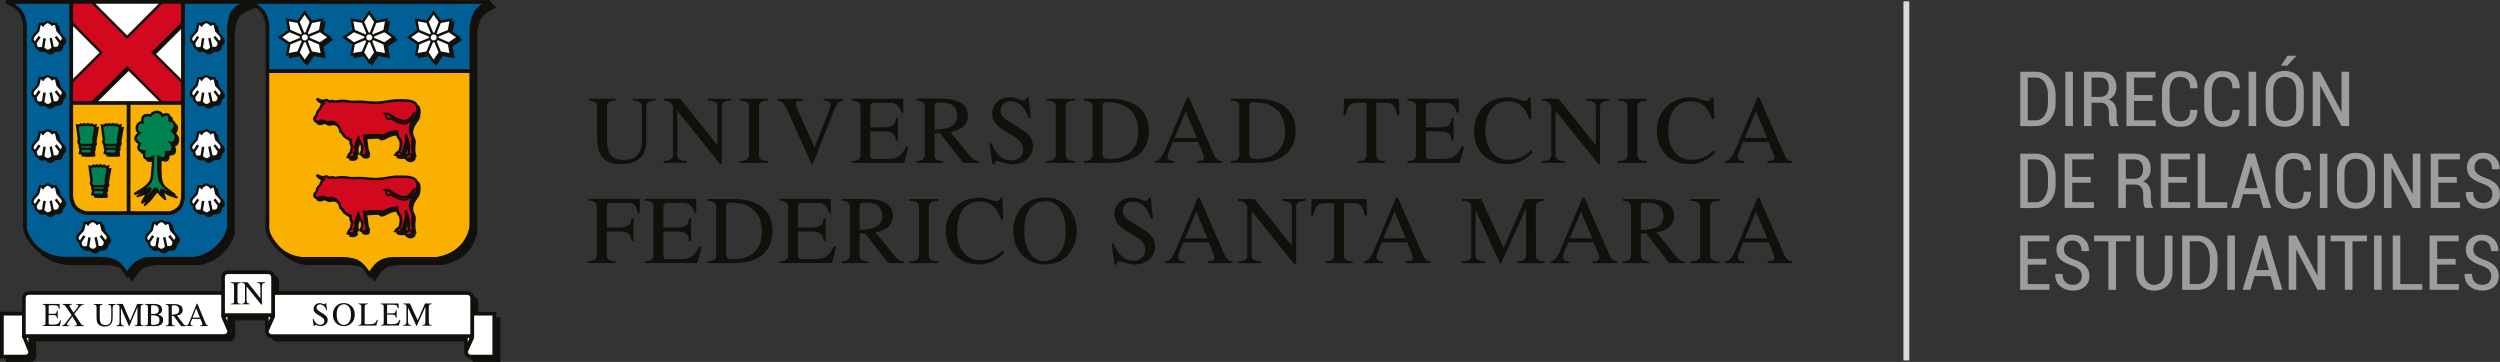 <svg xmlns="http://www.w3.org/2000/svg" id="Capa_2" viewBox="0 0 426.73 61.78"><rect x="0" y="0" width="426.73" height="61.78" fill="#333333" stroke="none"/><defs><style>.cls-1{fill:#9d9d9c;}.cls-2{fill:#dadada;}.cls-3{fill:#f9b000;}.cls-3,.cls-4,.cls-5,.cls-6,.cls-7,.cls-8{fill-rule:evenodd;}.cls-4{fill:#12100b;}.cls-5{fill:#d2091e;}.cls-6{fill:#fff;}.cls-7{fill:#005f94;}.cls-8{fill:#008251;}</style></defs><g id="Primer_plano"><g><g><path class="cls-4" d="M299.71,19l1.92,4.55h-3.82l1.9-4.55Zm.6-2.38h-.33l-3.36,7.97c-.68,1.6-1.11,2.81-2.13,2.89v.32h3.27v-.32c-.56,0-1.12-.15-1.12-.69,0-.61,.68-1.93,.89-2.56h4.33l.59,1.41c.63,1.47,.65,1.79-.76,1.85v.32h4.21v-.32c-.92,.05-1.27-.94-1.57-1.62l-4.03-9.25Zm-7.83,.02h-.35c-.55,1.34-1.37-.02-3.64-.02-3.32,0-5.66,2.43-5.66,5.72,0,3.62,2.47,5.69,5.69,5.69,1.59,0,3.29-.83,4.3-2.07l-.28-.33c-1.14,1.12-2.25,1.65-3.87,1.65-2.71,0-3.92-2.5-3.92-4.81,0-2.98,1.17-5.18,3.9-5.18,1.88,0,3.09,1.24,3.57,3.06h.4l-.15-3.72Zm-13,1.54c0-.48,.25-1.01,1.62-1.01v-.31h-4.93v.31c1.37,0,1.62,.53,1.62,1.01v8.3c0,.48-.25,1.01-1.62,1.01v.32h4.93v-.32c-1.37,0-1.62-.53-1.62-1.01v-8.3Zm-6.34,0c0-.48,.25-1.01,1.6-1.01v-.31h-3.94v.31c1.36,0,1.6,.53,1.6,1.01v6.63l-6.37-7.96h-2.83v.31c.81,.02,.96,.17,1.47,.74l.13,.17v8.4c0,.48-.25,1.01-1.6,1.01v.32h3.93v-.32c-1.35,0-1.6-.53-1.6-1.01v-7.55l7.34,9.11h.25v-9.86Zm-11.88-1.54h-.35c-.55,1.34-1.37-.02-3.64-.02-3.33,0-5.65,2.43-5.65,5.72,0,3.62,2.46,5.69,5.69,5.69,1.59,0,3.29-.83,4.3-2.07l-.28-.33c-1.14,1.12-2.25,1.65-3.87,1.65-2.71,0-3.92-2.5-3.92-4.81,0-2.98,1.18-5.18,3.9-5.18,1.88,0,3.09,1.24,3.57,3.06h.4l-.15-3.72Zm-12.08,11.16l.74-2.79h-.46c-.88,2.1-2.14,2.12-3.46,2.12h-2.18c-.33,0-.43-.35-.43-.65v-4.07h2.33c1.11,0,2.05,.31,2.05,1.6h.35v-3.87h-.35c0,1.29-.94,1.59-2.05,1.59h-2.33v-3.56c0-.41,.31-.64,.73-.64h2.66c1.16,0,1.7,.79,1.88,1.69h.36v-2.37h-8.78v.31c1.21,0,1.45,.53,1.45,1.01v8.3c0,.48-.25,1.01-1.45,1.01v.32h8.93Zm-12.8-.32c-1.21,0-1.45-.53-1.45-1.01v-8.93h1.19c1.22,0,1.99,0,2.35,2.12h.4l-.1-2.81h-9.36l-.1,2.81h.4c.36-2.12,1.12-2.12,2.35-2.12h1.19v8.93c0,.48-.25,1.01-1.46,1.01v.32h4.6v-.32Zm-23.15-9.17c0-.8,.15-.85,.94-.85,3.06,0,5.17,1.67,5.17,4.91s-1.95,4.9-5.32,4.74c-.36-.02-.79-.2-.79-.81v-8Zm1.26,9.49c4.43,0,6.66-2.08,6.66-5.44,0-3.72-2.56-5.51-6.8-5.51h-4.27v.31c1.21,0,1.46,.53,1.46,1.01v8.3c0,.48-.25,1.01-1.46,1.01v.32h4.4Zm-12.11-8.8l1.92,4.55h-3.82l1.9-4.55Zm.59-2.38h-.33l-3.36,7.97c-.68,1.6-1.11,2.81-2.14,2.89v.32h3.27v-.32c-.56,0-1.12-.15-1.12-.69,0-.61,.68-1.93,.89-2.56h4.33l.59,1.41c.63,1.47,.65,1.79-.76,1.85v.32h4.22v-.32c-.93,.05-1.27-.94-1.57-1.62l-4.04-9.25Zm-14.79,1.69c0-.8,.15-.85,.94-.85,3.06,0,5.18,1.67,5.18,4.91s-1.95,4.9-5.33,4.74c-.36-.02-.79-.2-.79-.81v-8Zm1.26,9.49c4.43,0,6.66-2.08,6.66-5.44,0-3.72-2.56-5.51-6.8-5.51h-4.27v.31c1.21,0,1.46,.53,1.46,1.01v8.3c0,.48-.25,1.01-1.46,1.01v.32h4.4Zm-7.54-9.63c0-.48,.25-1.01,1.62-1.01v-.31h-4.93v.31c1.37,0,1.62,.53,1.62,1.01v8.3c0,.48-.25,1.01-1.62,1.01v.32h4.93v-.32c-1.37,0-1.62-.53-1.62-1.01v-8.3Zm-12.52,9.86h.36c.16-1.21,1.36,0,3.08,0,2.25,0,3.49-1.54,3.49-3.03,0-1.98-1.52-2.7-3.77-4.05-.71-.43-1.75-1.11-1.75-2.07,0-1.04,.74-1.59,1.74-1.59,1.54,0,2.63,1.31,3.01,2.84h.41l-.36-3.52h-.35c-.4,1.22-1.19,0-2.94,0-1.62,0-2.93,1.12-2.93,2.76,0,3.16,4.52,3.26,5.19,5.58,.38,1.29-.53,2.44-1.87,2.44-1.75,0-2.91-1.39-3.42-2.93h-.38l.5,3.56Zm-9.85-9.77c0-.78,.15-.78,1.22-.78,1.49,0,2.65,.64,2.65,2.28,0,1.79-1.47,2.28-3.87,2.37v-3.87Zm-1.69,8.22c0,.48-.25,1.01-1.41,1.01v.32h4.55v-.32c-1.2,0-1.45-.53-1.45-1.01v-3.73l.92-.04,3.94,5.09h2.66v-.32c-.75-.05-1.12-.38-1.57-.92l-3.27-4.04c1.55-.21,2.99-1.03,2.99-2.78,0-1.94-1.65-2.9-4.4-2.9h-4.37v.31c1.16,0,1.41,.53,1.41,1.01v8.3Zm-3.5,1.32l.74-2.79h-.46c-.88,2.1-2.13,2.12-3.46,2.12h-2.18c-.33,0-.43-.35-.43-.65v-4.07h2.33c1.11,0,2.05,.31,2.05,1.6h.35v-3.87h-.35c0,1.29-.94,1.59-2.05,1.59h-2.33v-3.56c0-.41,.32-.64,.73-.64h2.66c1.16,0,1.7,.79,1.89,1.69h.36v-2.37h-8.78v.31c1.21,0,1.45,.53,1.45,1.01v8.3c0,.48-.25,1.01-1.45,1.01v.32h8.93Zm-15.82,.23h.22c.91-2.38,2.61-6.75,3.84-9.67,.27-.66,.6-1.18,1.37-1.19v-.31h-3.39v.31c.48,0,1.21,.08,1.21,.71,0,.38-.25,1.03-.4,1.37l-2.35,5.89-2.41-5.41c-.15-.33-.76-1.61-.76-1.95,0-.4,.18-.61,1.24-.61v-.31h-4.4v.31c.96,0,1.39,.93,1.84,1.92l4,8.95Zm-8.98-9.86c0-.48,.25-1.01,1.62-1.01v-.31h-4.93v.31c1.37,0,1.62,.53,1.62,1.01v8.3c0,.48-.25,1.01-1.62,1.01v.32h4.93v-.32c-1.37,0-1.62-.53-1.62-1.01v-8.3Zm-6.34,0c0-.48,.25-1.01,1.6-1.01v-.31h-3.94v.31c1.36,0,1.61,.53,1.61,1.01v6.63l-6.37-7.96h-2.83v.31c.81,.02,.96,.17,1.47,.74l.13,.17v8.4c0,.48-.25,1.01-1.61,1.01v.32h3.94v-.32c-1.36,0-1.6-.53-1.6-1.01v-7.55l7.34,9.11h.25v-9.86Zm-21.26,5.44c0,3.03,1.22,4.42,4.23,4.42,.69,0,1.59-.18,2.12-.43,1.87-.89,2.03-2.34,2.03-4.21v-5.21c0-.48,.25-1.01,1.55-1.01v-.31h-3.84v.31c1.31,0,1.55,.53,1.55,1.01v5.21c0,1.57-.02,3.9-3.11,3.9-2.07,0-2.86-.97-2.86-3.56v-5.56c0-.48,.25-1.01,1.45-1.01v-.31h-4.6v.31c1.21,0,1.46,.53,1.46,1.01v5.44Zm197.78,12.51l1.92,4.55h-3.82l1.9-4.55Zm.6-2.38h-.33l-3.36,7.97c-.68,1.6-1.11,2.81-2.13,2.9v.31h3.27v-.31c-.56,0-1.12-.15-1.12-.7,0-.61,.68-1.93,.89-2.56h4.33l.59,1.4c.63,1.47,.65,1.79-.76,1.85v.31h4.21v-.31c-.92,.05-1.27-.94-1.57-1.62l-4.03-9.24Zm-8.43,1.56c0-.48,.25-1.01,1.62-1.01v-.32h-4.93v.32c1.37,0,1.62,.53,1.62,1.01v8.3c0,.48-.25,1.01-1.62,1.01v.31h4.93v-.31c-1.37,0-1.62-.53-1.62-1.01v-8.3Zm-11.81,.08c0-.78,.15-.78,1.22-.78,1.49,0,2.65,.65,2.65,2.28,0,1.79-1.47,2.28-3.87,2.37v-3.87Zm-1.69,8.22c0,.48-.25,1.01-1.4,1.01v.31h4.54v-.31c-1.21,0-1.45-.53-1.45-1.01v-3.74l.92-.03,3.94,5.09h2.66v-.31c-.74-.05-1.12-.38-1.57-.93l-3.27-4.04c1.55-.21,2.99-1.02,2.99-2.78,0-1.93-1.65-2.9-4.4-2.9h-4.36v.32c1.16,0,1.4,.53,1.4,1.01v8.3Zm-8.54-7.48l1.92,4.55h-3.82l1.9-4.55Zm.6-2.38h-.33l-3.36,7.97c-.68,1.6-1.11,2.81-2.13,2.9v.31h3.27v-.31c-.56,0-1.12-.15-1.12-.7,0-.61,.68-1.93,.89-2.56h4.33l.59,1.4c.63,1.47,.65,1.79-.76,1.85v.31h4.22v-.31c-.93,.05-1.27-.94-1.57-1.62l-4.03-9.24Zm-8.31,1.56c0-.48,.25-1.01,1.46-1.01v-.32h-3.29l-3.65,8.35-3.82-8.35h-3.27v.32c1.32,0,1.57,.53,1.57,1.01v8.3c0,.48-.25,1.01-1.6,1.01v.31h3.94v-.31c-1.36,0-1.61-.53-1.61-1.01v-7.71l4.15,9.03h.23l4.23-9.41v8.09c0,.48-.25,1.01-1.46,1.01v.31h4.6v-.31c-1.21,0-1.45-.53-1.45-1.01l-.02-8.3Zm-24.1,.82l1.92,4.55h-3.82l1.9-4.55Zm.59-2.38h-.33l-3.36,7.97c-.68,1.6-1.11,2.81-2.13,2.9v.31h3.27v-.31c-.56,0-1.12-.15-1.12-.7,0-.61,.68-1.93,.89-2.56h4.33l.59,1.4c.63,1.47,.65,1.79-.76,1.85v.31h4.21v-.31c-.92,.05-1.27-.94-1.57-1.62l-4.04-9.24Zm-7.76,10.87c-1.21,0-1.46-.53-1.46-1.01v-8.93h1.19c1.22,0,1.98,0,2.35,2.12h.4l-.1-2.81h-9.36l-.1,2.81h.4c.36-2.12,1.13-2.12,2.35-2.12h1.19v8.93c0,.48-.25,1.01-1.45,1.01v.31h4.6v-.31Zm-9.63-9.31c0-.48,.25-1.01,1.61-1.01v-.32h-3.94v.32c1.36,0,1.6,.53,1.6,1.01v6.63l-6.37-7.96h-2.83v.32c.81,.01,.96,.16,1.47,.74l.13,.17v8.4c0,.48-.25,1.01-1.6,1.01v.31h3.94v-.31c-1.36,0-1.6-.53-1.6-1.01v-7.56l7.34,9.11h.25v-9.85Zm-17.05,.82l1.92,4.55h-3.82l1.9-4.55Zm.59-2.38h-.33l-3.36,7.97c-.68,1.6-1.11,2.81-2.14,2.9v.31h3.27v-.31c-.56,0-1.13-.15-1.13-.7,0-.61,.68-1.93,.89-2.56h4.33l.59,1.4c.63,1.47,.65,1.79-.76,1.85v.31h4.22v-.31c-.93,.05-1.27-.94-1.57-1.62l-4.03-9.24Zm-14.54,11.41h.36c.16-1.21,1.36,0,3.07,0,2.25,0,3.49-1.54,3.49-3.03,0-1.99-1.52-2.69-3.77-4.05-.71-.43-1.75-1.11-1.75-2.07,0-1.04,.74-1.59,1.74-1.59,1.54,0,2.63,1.31,3.01,2.85h.41l-.36-3.52h-.35c-.4,1.22-1.19,0-2.94,0-1.62,0-2.93,1.13-2.93,2.76,0,3.16,4.51,3.26,5.19,5.57,.38,1.29-.53,2.45-1.87,2.45-1.75,0-2.91-1.39-3.42-2.93h-.38l.5,3.56Zm-11.87-10.82c2.57-.04,3.54,2.51,3.54,5.11,.08,1.77-.6,4.88-3.54,5.11-1.95,.15-3.54-1.71-3.54-5.11,0-3.16,1.08-4.94,3.54-5.11Zm0-.6c-3.22-.07-5.42,2.42-5.42,5.71,0,3.51,2.51,5.71,5.42,5.71,3.31,0,5.41-2.51,5.41-5.71,0-3.52-2.55-5.84-5.41-5.71Zm-7.28,.02h-.35c-.55,1.34-1.37-.02-3.64-.02-3.32,0-5.66,2.43-5.66,5.72,0,3.62,2.46,5.69,5.69,5.69,1.59,0,3.29-.83,4.3-2.07l-.28-.33c-1.14,1.12-2.25,1.66-3.87,1.66-2.71,0-3.92-2.5-3.92-4.82,0-2.98,1.17-5.18,3.9-5.18,1.89,0,3.09,1.24,3.57,3.06h.4l-.15-3.72Zm-12.55,1.54c0-.48,.25-1.01,1.62-1.01v-.32h-4.93v.32c1.37,0,1.62,.53,1.62,1.01v8.3c0,.48-.25,1.01-1.62,1.01v.31h4.93v-.31c-1.37,0-1.62-.53-1.62-1.01v-8.3Zm-11.81,.08c0-.78,.15-.78,1.22-.78,1.49,0,2.65,.65,2.65,2.28,0,1.79-1.47,2.28-3.87,2.37v-3.87Zm-1.69,8.22c0,.48-.25,1.01-1.41,1.01v.31h4.55v-.31c-1.21,0-1.45-.53-1.45-1.01v-3.74l.93-.03,3.94,5.09h2.66v-.31c-.74-.05-1.12-.38-1.57-.93l-3.27-4.04c1.55-.21,2.99-1.02,2.99-2.78,0-1.93-1.65-2.9-4.4-2.9h-4.37v.32c1.16,0,1.41,.53,1.41,1.01v8.3Zm-3.05,1.32l.74-2.8h-.46c-.88,2.1-2.13,2.12-3.46,2.12h-2.18c-.33,0-.43-.35-.43-.64v-4.07h2.33c1.11,0,2.05,.31,2.05,1.6h.35v-3.87h-.35c0,1.29-.94,1.59-2.05,1.59h-2.33v-3.56c0-.41,.31-.65,.73-.65h2.66c1.16,0,1.7,.79,1.89,1.68h.36v-2.37h-8.78v.32c1.21,0,1.46,.53,1.46,1.01v8.3c0,.48-.25,1.01-1.46,1.01v.31h8.93Zm-18.06-9.49c0-.79,.15-.84,.94-.84,3.06,0,5.18,1.67,5.18,4.91s-1.95,4.9-5.33,4.74c-.36-.02-.79-.2-.79-.81v-8Zm1.26,9.49c4.43,0,6.66-2.08,6.66-5.44,0-3.72-2.56-5.51-6.8-5.51h-4.27v.32c1.21,0,1.46,.53,1.46,1.01v8.3c0,.48-.25,1.01-1.46,1.01v.31h4.4Zm-6.17,0l.74-2.8h-.46c-.88,2.1-2.13,2.12-3.46,2.12h-2.18c-.33,0-.43-.35-.43-.64v-4.07h2.33c1.11,0,2.05,.31,2.05,1.6h.35v-3.87h-.35c0,1.29-.94,1.59-2.05,1.59h-2.33v-3.56c0-.41,.31-.65,.73-.65h2.66c1.16,0,1.7,.79,1.88,1.68h.36v-2.37h-8.78v.32c1.21,0,1.46,.53,1.46,1.01v8.3c0,.48-.25,1.01-1.46,1.01v.31h8.93Zm-13.96,0v-.31c-1.24,0-1.49-.53-1.49-1.01v-4.07h2.18c1.11,0,2.05,.31,2.05,1.6h.35v-3.87h-.35c0,1.29-.94,1.59-2.05,1.59h-2.18v-3.56c0-.4,.13-.65,.71-.65h2.18c1.16,0,2.15-.13,2.36,1.68h.4v-2.37h-8.8v.32c1.21,0,1.45,.53,1.45,1.01v8.3c0,.48-.25,1.01-1.45,1.01v.31h4.63Z"></path><g><g><path class="cls-3" d="M80.16,12.46H45.94s.01,26.26,.01,26.26c0,0-.02,.1-.01,.2,.02,1.04,.96,2.28,1.57,2.98,1.17,1.31,2.83,2,4.55,2,.3,0,.5-.03,.5-.03h5.61s.52,0,1.14,.07c1.97,.2,2.64,.87,3.74,2.42,1.21-1.9,2.22-2.45,4.47-2.48h7c2.56-.38,4.59-1.86,5.43-4.36,.16-.48,.2-.81,.21-.89V12.46Z"></path><path class="cls-7" d="M2.4,.64c1.5,.88,1.92,1.96,2.16,3.62V38.69s-.01,.08,0,.2c.12,1.06,.96,2.21,1.64,2.94,1.19,1.28,3.26,2.08,5,2.02h5.74s.45,0,1.03,.06c1.91,.18,2.66,.84,3.71,2.39,1.31-1.88,2.34-2.43,4.62-2.44h6.85c2.44-.37,4.54-2.09,5.44-4.39,.08-.19,.18-.51,.19-.73V4.58s.04-.47,.15-1.04c.3-1.54,.79-2.22,2.08-2.9h-9.45s0,16.62,0,16.62v16.37s-.03,.33-.12,.73c-.3,1.38-1.01,1.88-2.29,2.33H14.58s-.38-.11-.78-.29c-1.33-.59-1.73-1.37-1.95-2.76V.64H2.4Z"></path><path class="cls-7" d="M43.74,.65c1.53,.91,1.96,1.92,2.21,3.62v7.56h34.22V4.58s.05-.47,.19-1.04c.34-1.43,.95-2.24,1.97-2.89H43.74Z"></path><g><path class="cls-4" d="M69.55,38.6c-.08,.24-.15,.48-.15,.69l.13-.05c-.02-.09,0-.35,.02-.63Zm1.33,1.38l.06,.21s-.08,.12-.15,.2c-.26,.28-.53,.33-.89,.3-.27-.05-.54-.28-.76-.43l.09-.03c-.08-.04-.17-.1-.25-.15-.34,.22-1.06-.03-1.34-.14l.15-.19c-.24-.05-.48-.14-.62-.2,0,0,.18-.28,.24-.36,.15-.2,.31-.36,.55-.45l.08-.17c.19-.61,.3-1.31-.11-1.85-.17-.22-.25-.38-.31-.59-.85,.14-1.08,.28-1.95,.71-.23,.12-.5,.16-.76,.08l-.07-.03c-.08-.04-.15-.11-.15-.21-.67,0-1.33,.02-1.99,.08,.03,.2,.08,.55,.12,.81,.05,.37,.04,.75,.17,1.1l.08,.2c.1,.24,.15,.37,.04,.62l.02,.11c.07,.39-.43,.49-.72,.49-.24,0-.49-.16-.68-.29l.06-.13c-.07-.02-.13-.04-.19-.06-.11-.05-.31-.18-.31-.18,0,0,.04-.19,.07-.27,.05-.15,.13-.31,.23-.44v-.79s-.09-.12-.09-.12l-.08-.11c-.15,.39-.28,.85-.21,1.15l.04,.14c.08,.28-.01,.45-.22,.63l.1,.44s-.13,.13-.22,.2c-.42,.33-.8,.27-1.29,.13,0,0-.01-.14,0-.17,0-.03,.02-.06,.03-.1-.17-.02-.34-.07-.53-.13,0,0,.05-.26,.1-.37,.1-.25,.24-.44,.42-.64l.07-.07c.02-.16,.03-.32,.08-.47,.21-.61-.22-.55-.15-1.33-.36-.26-1-.53-1.19-.92-.07-.15-.15-.2-.24-.33l-.05-.07c-.21-.15-.24-.1-.29-.39l-.02-.15c-.03-.19-.15-.41-.31-.61-.7-.54-1.06,.06-1.67-.22-.03-.02-.06-.03-.09-.05-.19-.14-.37-.19-.51-.13l-.09,.04c-.41,.17-.96,.21-1.2-.26-.19-.08-.35-.19-.45-.4-.13-.26-.11-.56,.1-.77l.08-.07c.25-.25,.14-.72,.61-1.15,.35-.32,.17-.53,.5-.86-.36-.18-.65-.44-.92-.76l.27-.32s.17,.1,.39,.19c.18,.08,.52,.21,.73,.14l.12-.05c.2-.07,.41-.09,.6,0l.08,.05,.1,.08c.2,.11,.36-.2,.85,.02,.04,.02,.08,.04,.13,.04,.17,0,.8-.12,1.31-.13,.6,0,.93,.14,1.53,.17,.55,.02,.86-.03,1.41-.02,1.06,.01,1.66,.18,2.72,.17,1.54,0,2.4-.43,3.94-.4,1.06,.02,2.73-.12,3.23,.95,.31,.22,.47,.48,.49,1.07,.02,.54-.07,1.4-.49,1.83-.55,.74-1.08,1.71-.59,2.59,.36,.64,.26,1.03,.19,1.76,0,0-.01,.68,.06,1.11,0,.04,.02,.08,.03,.13l.05,.14c.08,.23,.06,.36-.19,.46Z"></path><path class="cls-5" d="M70.06,39.44c-.15,.07-.41,.2-.5,.25-.08,.05-.14,.1-.19,.15,.05,.02,.12,.05,.17,.06,.25,.02,.41,0,.59-.21l-.07-.26Zm-1.73-.36s-.16,.03-.21,.05c-.11,.04-.2,.11-.27,.2,.5,.12,.59,.16,.48-.25Zm1.71-5.62c.41-.32,.8-.74,.92-1.04,.02-.05,.03-.09,.03-.09,.16-.63,.09-1.41-.41-1.65-.77-.38-1.65-.3-2.49-.32-1.54-.03-2.39,.39-3.93,.4-1.06,0-1.66-.16-2.73-.17-.56,0-.87,.05-1.42,.02-.59-.03-.92-.17-1.51-.17-.51,0-1.14,.12-1.31,.12-.26,0-.33-.19-.59-.09-.19,.08-.36,.1-.55,0l-.08-.05-.11-.08c-.11-.07-.21-.04-.29,0l-.14,.05c-.05,.02-.11,.03-.18,.04l.44,.2c-.5,.33-.58,.28-.75,.8-.13,.41-.48,.48-.6,.91-.07,.25-.14,.51-.33,.7l-.08,.08c-.21,.2,.15,.49,.39,.44,.1-.02,.23-.05,.33-.09l.09-.04c.27-.11,.58-.04,.81,.12l.09,.06c.5,.23,.9-.47,1.93,.39,.32,.27,.63,.7,.71,1.12l.02,.16c.11,.1,.18,.16,.23,.22,.36,.31,.19,.49,.62,.73,.32,.19,.97,.53,.97,.53-.16,1.07,.17,.66,.19,1.29,0,.14-.03,.25-.06,.34l-.04,.12c-.06,.17-.06,.35-.08,.53-.18,.18-.36,.36-.47,.59,.31,.05,.42,.03,.66-.16l-.13-.44c.15-.1,.37-.2,.31-.41l-.04-.15c-.17-.71,.44-1.88,.74-2.49,.21,.67,.37,1.18,.82,1.75l.07,.99-.2-.1,.17,.24-.16,.07c-.02,.07-.06,.16-.1,.25,.15,.07,.46,.12,.59,0l-.06-.2s.06-.1,.07-.12c.01-.03,.02-.06,.03-.09-.02-.11-.05-.16-.07-.22l-.09-.21c-.15-.38-.14-.78-.19-1.18-.05-.38-.18-1.19-.18-1.19,0,0,1.02-.09,1.53-.11,.49-.02,1.91,.01,1.91,.01l-.34,.23c.35-.09,.88-.47,1.35-.62,.52-.17,1.08-.23,1.62-.29,.03,.47,.03,.84,.33,1.22,.59,.77,.36,1.74,.06,2.58,.05,0,.21-.02,.26-.03,.09-.7,.31-1.27,.52-1.88,.03-.07-.11-1.09-.12-1.15l.4-.11s.13,.29,.26,.68c.38,1.08,.38,1.51,.29,2.58l.11,.12,.18-.03,.07-.02-.05-.14c-.14-.42-.12-.92-.11-1.37,.07-.65,.17-1.01-.14-1.56-.43-.76-.24-1.58,.15-2.29-.31,.23-.63,.4-.87,.45-.88,.17-1.89-.33-2.57-.85h-.09s-.05,0-.07,.01l-.1,.04c-.44,.15-.69-.18-.73-.58-.02-.2,.02-.2-.11-.29l-.44-.3s.62-.06,.73-.06c.45,0,.7,.17,1.05,.42,.04,.03,1.49,1.08,2.34,.77,.64-.23,.94-.73,1.25-1.26l.06-.1s.04,.05,.01,.1l.36-.12s.02,.1-.03,.2l-.06,.11c-.26,.46-.53,.82-.82,1.07Zm-2.89-.18c.57,.39,1.37,.78,2.07,.64,.14-.03,.32-.12,.52-.24-.55,.32-1.2,.29-2.09-.13-.18-.09-.35-.18-.49-.27Zm-.71-.19c.12-.04,.24-.03,.36-.03l-.09-.06s-.15-.11-.26-.17c-.1-.06-.19-.12-.31-.15l-.08-.02,.02,.22c.01,.14,.05,.32,.23,.26l.11-.04Z"></path></g><g><polygon class="cls-4" points="63.57 2.49 64.25 3.48 66.25 3.11 66.14 3.7 66.61 3.61 66.26 5.44 67.59 6.35 67.44 6.45 67.92 6.78 66.23 7.94 66.61 9.95 64.6 9.57 63.44 11.26 63.11 10.78 63.01 10.92 62.11 9.61 60.26 9.95 60.37 9.47 59.78 9.58 60.15 7.59 59.15 6.91 58.44 6.35 60.16 5.16 59.78 3.11 61.83 3.49 63.01 1.77 63.53 2.52 63.57 2.49"></polygon><path class="cls-6" d="M62.17,3.75l.75,1.8s.07,0,.11,0,.07,0,.11,0l.72-1.8-.85-1.23-.84,1.23Zm.36,1.96l-.75-1.8-1.47-.27,.27,1.47,1.8,.75c.04-.05,.09-.1,.15-.14Zm-.33,.53l-1.78-.74-1.23,.85,1.23,.85,1.77-.73v-.08s0-.1,0-.15Zm.13,.62l-1.76,.72-.27,1.47,1.47-.27,.73-1.73c-.07-.05-.13-.12-.18-.19Zm.56,.36l-.73,1.72,.84,1.23,.85-1.23-.69-1.72s-.09,.01-.14,.01-.09,0-.13-.01Zm.66-.17l.69,1.73,1.47,.27-.27-1.47-1.71-.73c-.05,.07-.11,.14-.18,.19Zm.32-.59l1.74,.74,1.23-.84-1.23-.85-1.75,.73c0,.05,.01,.11,.01,.16v.07Zm-.2-.61l1.77-.73,.27-1.47-1.47,.27-.72,1.8c.05,.04,.1,.08,.14,.14Zm-.64,.02c-.29,0-.52,.23-.52,.52s.23,.52,.52,.52,.52-.24,.52-.52-.24-.52-.52-.52Z"></path></g><path class="cls-4" d="M81.48,39.52s-.1,1.6-1.57,3.41c-1.01,1.24-2.94,2.1-4.51,2.3h-7.03s-1.6,.04-2.44,.5c-.8,.44-1.55,1.6-2,2.43-.18-.28-.39-.61-.63-.93l-.19,.35c-.5-.8-.9-1.41-1.32-1.88-.84-.47-2.74-.46-2.76-.46h-5.58c-1.84,.21-3.87-.58-5.19-1.88-.45-.3-.85-.65-1.2-1.04-1.84-2.06-1.77-3.38-1.72-3.65V11.82s-.01-7.51-.01-7.51c-.24-1.49-.65-2.32-1.58-2.96l-.29,.04c-.17,.05-2.01,.65-2.67,1.57-.59,.82-.71,2.54-.71,2.55V39.66s-.01,1.26-1.76,3.32c-1,1.17-2.78,2.07-4.31,2.26h-6.88s-1.6,.02-2.45,.45c-.85,.43-1.67,1.59-2.17,2.42-.17-.29-.38-.62-.61-.94l-.21,.34c-.42-.72-.78-1.3-1.16-1.74l-.13-.07c-.9-.47-2.6-.44-2.61-.44h-5.74s-.81,.02-1.88-.24c-1.06-.25-2.4-.79-3.47-1.93-.35-.25-.67-.52-.94-.82-1.81-1.94-1.83-3.35-1.82-3.58V4.3C3.59,2.18,2.95,1.39,.91,.61l.12-.61H42.57s41,.02,41,.02l.03,.13,1.09,1.13c-.8,.37-1.93,1-2.43,1.69-.57,.8-.78,2.4-.8,2.53V39.52Zm-1.31-27.06H45.94s.01,26.26,.01,26.26c0,0-.02,.1-.01,.2,.02,1.04,.96,2.28,1.57,2.98,1.17,1.31,2.83,2,4.55,2,.3,0,.5-.03,.5-.03h5.61s.52,0,1.14,.07c1.97,.2,2.64,.87,3.74,2.42,1.21-1.9,2.22-2.45,4.47-2.48h7c2.56-.38,4.59-1.86,5.43-4.36,.16-.48,.2-.81,.21-.89V12.46ZM43.74,.65c1.53,.91,1.96,1.92,2.21,3.62v7.56h34.22V4.58s.05-.47,.19-1.04c.34-1.43,.95-2.24,1.97-2.89H43.74Zm-41.34-.02c1.5,.88,1.92,1.96,2.16,3.62V38.69s-.01,.08,0,.2c.12,1.06,.96,2.21,1.64,2.94,1.19,1.28,3.26,2.08,5,2.02h5.74s.45,0,1.03,.06c1.91,.18,2.66,.84,3.71,2.39,1.31-1.88,2.34-2.43,4.62-2.44h6.85c2.44-.37,4.54-2.09,5.44-4.39,.08-.19,.18-.51,.19-.73V4.58s.04-.47,.15-1.04c.3-1.54,.79-2.22,2.08-2.9h-9.45s0,16.62,0,16.62v16.37s-.03,.33-.12,.73c-.3,1.38-1.01,1.88-2.29,2.33H14.58s-.38-.11-.78-.29c-1.33-.59-1.73-1.37-1.95-2.76V.64H2.4Z"></path><path class="cls-3" d="M12.48,33.59c.28,1.53,.71,1.99,2.19,2.46h6.96V17.89H12.48v15.69Z"></path><g><path class="cls-4" d="M20.53,25.17c.12,.23,.08,.46-.09,.65l.08,.87-.53,.08h-.45s-.51,0-.51,0l-.38-.02-.53-.07,.06-.29-.53-.07,.15-.88c-.13-.14-.17-.3-.13-.49l.02-.09c-.15-.23-.26-.44-.26-.68,0-.15,.05-.25,.09-.32-.13-.91-.35-2.71-.35-2.71l.51,.11,.37-.26,.28,.14,.3-.17,.32,.15,.32-.17,.33,.19,.31-.13,.37,.25,.53-.12-.1,.57,.45-.1-.44,2.57,.03,.08c.1,.28,.01,.52-.14,.76l-.08,.12Z"></path><path class="cls-8" d="M18.03,24.54h1.8l.06-.09c.16-.24,.17-.35,.04-.59l.37-2.17-.11,.02-.33-.23-.29,.12-.31-.18-.31,.16-.31-.15-.3,.17-.26-.13-.31,.22-.12-.03c.06,.48,.19,1.46,.3,2.1,.04,.22-.1,.27-.1,.4s.09,.26,.19,.35Zm1.63,1.05h-1.46l-.07,.39,.13,.02,.36,.02h.5s.42,0,.42,0l.16-.02-.05-.39Zm-1.57-.62c-.02,.09-.04,.14,.02,.21h1.64c.06-.07,.07-.12,.05-.21h-1.71s0,0,0,0Z"></path></g><g><path class="cls-4" d="M18.42,32.2c.12,.23,.08,.46-.09,.65l.08,.87-.53,.08h-.45s-.51,0-.51,0l-.38-.02-.53-.07,.06-.29-.53-.07,.15-.88c-.13-.14-.17-.3-.13-.49l.02-.09c-.14-.23-.26-.44-.26-.68,0-.16,.05-.25,.09-.32-.13-.91-.35-2.71-.35-2.71l.51,.11,.36-.26,.28,.14,.3-.17,.32,.15,.32-.17,.33,.19,.31-.13,.37,.25,.53-.12-.1,.57,.45-.1-.44,2.57,.03,.08c.1,.28,.02,.52-.14,.76l-.08,.12Z"></path><path class="cls-8" d="M15.92,31.58h1.8l.06-.09c.16-.24,.17-.35,.04-.58l.37-2.17-.11,.03-.33-.23-.29,.12-.3-.18-.31,.16-.31-.15-.3,.17-.26-.13-.31,.22-.12-.03c.06,.48,.19,1.46,.29,2.1,.04,.21-.1,.27-.1,.4s.09,.26,.19,.35Zm1.63,1.05h-1.46l-.07,.39,.13,.02,.36,.02h.5s.42,0,.42,0l.16-.02-.05-.39Zm-1.57-.62c-.02,.09-.04,.14,.02,.2h1.64c.06-.07,.08-.12,.05-.21h-1.71s0,0,0,0Z"></path></g><g><path class="cls-4" d="M69.55,25.59c-.08,.24-.15,.48-.15,.69l.13-.05c-.02-.09,0-.35,.02-.63Zm1.33,1.38l.06,.21s-.08,.13-.15,.2c-.26,.28-.53,.33-.89,.3-.27-.05-.54-.28-.76-.43l.09-.03c-.08-.04-.17-.1-.25-.15-.34,.22-1.06-.03-1.34-.14l.15-.19c-.24-.06-.48-.14-.62-.2,0,0,.18-.28,.24-.36,.15-.2,.31-.36,.55-.45l.08-.17c.19-.61,.3-1.31-.11-1.84-.17-.22-.25-.38-.31-.59-.85,.14-1.08,.28-1.95,.71-.23,.12-.5,.16-.76,.08l-.07-.03c-.08-.04-.15-.11-.15-.21-.67,0-1.33,.02-1.99,.08,.03,.2,.08,.55,.12,.8,.05,.37,.04,.75,.17,1.1l.08,.2c.1,.24,.15,.37,.04,.62l.02,.11c.07,.4-.43,.49-.72,.49-.24,0-.49-.16-.68-.29l.06-.13c-.07-.02-.13-.04-.19-.06-.11-.05-.31-.19-.31-.19,0,0,.04-.19,.07-.27,.05-.15,.13-.31,.23-.44v-.79s-.09-.12-.09-.12l-.08-.11c-.15,.39-.28,.85-.21,1.15l.04,.14c.08,.28-.01,.45-.22,.63l.1,.43s-.13,.13-.22,.2c-.42,.33-.8,.27-1.29,.13,0,0-.01-.14,0-.17,0-.03,.02-.06,.03-.1-.17-.02-.34-.07-.53-.13,0,0,.05-.27,.1-.37,.1-.25,.24-.44,.42-.64l.07-.08c.02-.16,.03-.32,.08-.47,.21-.6-.22-.55-.15-1.32-.36-.26-1-.53-1.19-.92-.07-.15-.15-.2-.24-.33l-.05-.07c-.21-.15-.24-.1-.29-.39l-.02-.15c-.03-.19-.15-.41-.31-.61-.7-.54-1.06,.06-1.67-.22-.03-.02-.06-.03-.09-.05-.19-.14-.37-.19-.51-.13l-.09,.04c-.41,.17-.96,.21-1.2-.26-.19-.08-.35-.19-.45-.4-.13-.26-.11-.57,.1-.77l.08-.07c.25-.25,.14-.72,.61-1.15,.35-.32,.17-.53,.5-.86-.36-.18-.65-.44-.92-.76l.27-.32s.17,.1,.39,.19c.18,.08,.52,.21,.73,.14l.12-.05c.2-.08,.41-.09,.6,0l.08,.05,.1,.08c.2,.11,.36-.2,.85,.02,.04,.02,.08,.04,.13,.04,.17,0,.8-.13,1.31-.13,.6,0,.93,.14,1.53,.17,.55,.03,.86-.03,1.41-.02,1.06,.01,1.66,.18,2.72,.17,1.54,0,2.4-.43,3.94-.4,1.06,.02,2.73-.12,3.23,.95,.31,.22,.47,.48,.49,1.07,.02,.55-.07,1.4-.49,1.83-.55,.74-1.08,1.71-.59,2.59,.36,.64,.26,1.03,.19,1.76,0,0-.01,.68,.06,1.11,0,.04,.02,.08,.03,.12l.05,.14c.08,.23,.06,.37-.19,.46Z"></path><path class="cls-5" d="M68.33,26.07s-.16,.03-.21,.05c-.11,.04-.2,.11-.27,.2,.5,.12,.59,.16,.48-.25Zm1.73,.36c-.15,.07-.41,.2-.5,.25-.08,.05-.14,.1-.19,.15,.05,.02,.12,.05,.17,.06,.25,.02,.41,0,.59-.21l-.07-.26Zm-.02-5.98c.41-.32,.8-.74,.92-1.04,.02-.05,.03-.09,.03-.09,.16-.63,.09-1.41-.41-1.65-.77-.38-1.65-.3-2.49-.31-1.54-.03-2.39,.39-3.93,.4-1.06,0-1.66-.16-2.73-.17-.56,0-.87,.05-1.42,.02-.59-.03-.92-.17-1.51-.17-.51,0-1.14,.13-1.31,.13-.26,0-.33-.19-.59-.09-.19,.08-.36,.1-.55,0l-.08-.05-.11-.08c-.11-.07-.21-.04-.29,0l-.14,.05c-.05,.02-.11,.04-.18,.04l.44,.2c-.5,.33-.58,.28-.75,.8-.13,.41-.48,.48-.6,.91-.07,.25-.14,.51-.33,.7l-.08,.08c-.21,.2,.15,.49,.39,.44,.1-.02,.23-.05,.33-.09l.09-.04c.27-.11,.58-.04,.81,.12l.09,.06c.5,.23,.9-.47,1.93,.39,.32,.27,.63,.7,.71,1.12l.02,.16c.11,.1,.18,.16,.23,.22,.36,.31,.19,.49,.62,.73,.32,.19,.97,.53,.97,.53-.16,1.07,.17,.66,.19,1.29,0,.14-.03,.25-.06,.34l-.04,.12c-.06,.17-.06,.35-.08,.53-.18,.18-.36,.36-.47,.59,.31,.05,.42,.03,.66-.17l-.13-.44c.15-.1,.37-.2,.31-.41l-.04-.15c-.17-.7,.44-1.89,.74-2.49,.21,.67,.37,1.18,.82,1.75l.07,.99-.2-.1,.17,.24-.16,.07c-.02,.07-.06,.16-.1,.25,.15,.08,.46,.12,.59,0l-.06-.2s.06-.1,.07-.12c.01-.03,.02-.06,.03-.09-.02-.11-.05-.16-.07-.22l-.09-.21c-.15-.38-.14-.78-.19-1.18-.05-.38-.18-1.19-.18-1.19,0,0,1.02-.09,1.53-.11,.49-.02,1.91,.01,1.91,.01l-.34,.23c.35-.09,.88-.47,1.35-.62,.52-.17,1.08-.23,1.62-.29,.03,.47,.03,.84,.33,1.23,.59,.77,.36,1.74,.06,2.58,.05,0,.21-.02,.26-.03,.09-.7,.31-1.27,.52-1.88,.03-.07-.11-1.09-.12-1.15l.4-.12s.13,.29,.26,.68c.38,1.08,.38,1.51,.29,2.58l.11,.12,.18-.03,.07-.02-.05-.15c-.14-.42-.12-.92-.11-1.37,.07-.65,.17-1.01-.14-1.56-.43-.76-.24-1.58,.15-2.29-.31,.23-.63,.4-.87,.45-.88,.17-1.89-.33-2.57-.85h-.09s-.05,0-.07,.02l-.1,.04c-.44,.15-.69-.18-.73-.58-.02-.2,.02-.2-.11-.29l-.44-.3s.62-.06,.73-.06c.45,0,.7,.17,1.05,.42,.04,.03,1.49,1.08,2.34,.77,.64-.23,.94-.73,1.25-1.26l.06-.1s.04,.05,.01,.1l.36-.12s.02,.1-.03,.2l-.06,.11c-.26,.46-.53,.82-.82,1.07Zm-2.89-.18c.57,.39,1.37,.77,2.07,.64,.14-.03,.32-.12,.52-.24-.55,.31-1.2,.29-2.09-.13-.18-.09-.35-.18-.49-.27Zm-.71-.19c.12-.04,.24-.03,.36-.03l-.09-.06s-.15-.11-.26-.17c-.1-.06-.19-.12-.31-.15l-.08-.02,.02,.22c.01,.14,.05,.32,.23,.26l.11-.04Z"></path></g><g><path class="cls-4" d="M29.21,38.32l.26,.02,.29,1.2,.24,.26s.03,.03,.08,.09c.06,.08,.11,.15,.15,.22l.15,.16s.03,.03,.07,.09c.46,.58,.31,.99-.21,1.42-.1,.87-.51,1.11-1.37,1.01-.23,.22-.56,.49-.89,.49s-.66-.27-.89-.49c-.53,.12-.99,.12-1.23-.37-.37-.1-.57-.42-.63-1l-.13-.08c-.59-.42-.41-1.08,.03-1.55l.57-.62,.32-1.31,.86-.04c.48-.39,.8-.41,1.32-.01l.91,.06,.12,.47Z"></path><path class="cls-6" d="M27.93,38.12c-.06-.05-.11-.08-.16-.11-.14-.09-.24-.11-.35-.06l-.39,.27c-.11,.1-.11,.25-.2,.32-.04,.04-.38-.07-.32-.29h-.16s-.27,1.11-.27,1.11l-.64,.71c-.28,.3-.47,.66-.07,.94l.6-.88,.35,.24-.67,.99c.07,.66,.25,.78,.89,.63l.24-1.5,.42,.07-.25,1.55c.13,.12,.4,.36,.61,.36s.47-.23,.6-.36l-.33-1.58,.41-.08,.32,1.54c.62,.05,.8-.05,.88-.67l-.72-.96,.34-.26,.64,.85c.31-.29,.3-.53-.02-.86l-.66-.72-.27-1.11h-.19s-.37,.2-.37,.2c-.05-.12-.08-.18-.18-.26l-.09-.06Z"></path></g><g><path class="cls-4" d="M16.3,25.17c.12,.23,.08,.46-.09,.65l.08,.87-.53,.08h-.45s-.51,0-.51,0l-.38-.02-.53-.07,.06-.29-.54-.07,.15-.88c-.13-.14-.17-.3-.13-.49l.02-.09c-.15-.23-.26-.44-.26-.68,0-.15,.05-.25,.09-.32-.13-.91-.35-2.71-.35-2.71l.51,.11,.37-.26,.28,.14,.3-.17,.32,.15,.33-.17,.32,.19,.31-.13,.37,.25,.53-.12-.1,.57,.45-.1-.44,2.57,.03,.08c.1,.28,.02,.52-.14,.76l-.08,.12Z"></path><path class="cls-8" d="M13.8,24.54h1.8l.06-.09c.16-.24,.17-.35,.04-.59l.37-2.17-.11,.02-.33-.23-.29,.12-.3-.18-.31,.16-.31-.15-.3,.17-.26-.13-.32,.22-.12-.03c.06,.48,.19,1.46,.3,2.1,.04,.22-.1,.27-.1,.4s.09,.26,.19,.35Zm1.63,1.05h-1.46l-.07,.39,.13,.02,.36,.02h.5s.42,0,.42,0l.16-.02-.05-.39Zm-1.57-.62c-.02,.09-.04,.14,.02,.21h1.64c.06-.07,.08-.12,.05-.21h-1.71s0,0,0,0Z"></path></g><g><path class="cls-4" d="M17.48,38.32l.26,.02,.29,1.2,.24,.26s.03,.03,.07,.09c.06,.08,.11,.15,.15,.22l.15,.16s.03,.03,.07,.09c.46,.58,.31,.99-.21,1.42-.1,.87-.51,1.11-1.37,1.01-.23,.22-.56,.49-.89,.49s-.66-.27-.89-.49c-.53,.12-.99,.12-1.23-.37-.37-.1-.57-.42-.63-1l-.13-.08c-.59-.42-.41-1.08,.03-1.55l.57-.62,.32-1.31,.86-.04c.48-.39,.8-.41,1.32-.01l.91,.06,.11,.47Z"></path><path class="cls-6" d="M16.2,38.12c-.06-.05-.11-.08-.16-.11-.14-.09-.24-.11-.35-.06l-.39,.27c-.11,.1-.12,.25-.2,.32-.04,.04-.38-.07-.31-.29h-.16s-.27,1.11-.27,1.11l-.64,.71c-.28,.3-.47,.66-.07,.94l.6-.88,.35,.24-.67,.99c.08,.66,.25,.78,.9,.63l.24-1.5,.42,.07-.25,1.55c.13,.12,.4,.36,.61,.36s.47-.23,.6-.36l-.33-1.58,.41-.08,.32,1.54c.62,.05,.8-.05,.88-.67l-.72-.96,.34-.26,.64,.85c.31-.29,.3-.53-.01-.86l-.66-.72-.27-1.11h-.19s-.37,.2-.37,.2c-.05-.12-.08-.18-.18-.26l-.08-.06Z"></path></g><g><path class="cls-4" d="M36.88,32.1l.26,.02,.29,1.2,.24,.26s.03,.03,.08,.09c.06,.08,.11,.15,.15,.22l.15,.16s.03,.03,.07,.09c.46,.58,.31,.99-.21,1.42-.1,.87-.51,1.11-1.37,1.01-.23,.22-.56,.49-.89,.49-.33,0-.66-.27-.88-.49-.53,.12-.99,.12-1.23-.37-.37-.1-.57-.42-.63-1l-.13-.08c-.58-.42-.41-1.08,.03-1.55l.57-.63,.32-1.31,.86-.04c.48-.39,.8-.41,1.32-.01l.91,.06,.11,.47Z"></path><path class="cls-6" d="M35.6,31.9c-.06-.05-.11-.08-.16-.11-.14-.08-.24-.11-.35-.06l-.39,.27c-.11,.09-.12,.25-.2,.32-.04,.04-.38-.07-.31-.29h-.16s-.27,1.11-.27,1.11l-.64,.71c-.28,.3-.47,.66-.07,.94l.6-.89,.35,.24-.67,.99c.08,.66,.25,.78,.9,.63l.24-1.5,.42,.07-.25,1.55c.13,.12,.41,.36,.61,.36s.48-.23,.61-.35l-.33-1.58,.42-.09,.32,1.55c.62,.05,.8-.05,.88-.67l-.72-.96,.34-.25,.64,.85c.31-.29,.3-.53-.02-.86l-.66-.72-.27-1.11h-.19s-.37,.2-.37,.2c-.05-.12-.08-.18-.18-.26l-.09-.06Z"></path></g><g><polygon class="cls-4" points="74.58 2.49 75.26 3.48 77.26 3.11 77.15 3.7 77.62 3.61 77.27 5.44 78.6 6.35 78.45 6.45 78.93 6.78 77.24 7.94 77.62 9.95 75.61 9.57 74.45 11.26 74.12 10.78 74.02 10.92 73.12 9.61 71.27 9.95 71.38 9.47 70.79 9.58 71.16 7.59 70.16 6.91 69.45 6.35 71.17 5.16 70.79 3.11 72.84 3.49 74.02 1.77 74.54 2.52 74.58 2.49"></polygon><path class="cls-6" d="M73.18,3.75l.75,1.8s.08,0,.11,0,.07,0,.11,0l.72-1.8-.85-1.23-.84,1.23Zm.36,1.96l-.75-1.8-1.47-.27,.27,1.47,1.8,.75c.04-.05,.09-.1,.15-.14Zm-.33,.53l-1.78-.74-1.23,.85,1.23,.85,1.78-.73v-.08s0-.1,0-.15Zm.13,.62l-1.76,.72-.27,1.47,1.47-.27,.73-1.73c-.07-.05-.13-.12-.18-.19Zm.56,.36l-.73,1.72,.84,1.23,.85-1.23-.69-1.72s-.09,.01-.14,.01-.09,0-.13-.01Zm.65-.17l.7,1.73,1.47,.27-.27-1.47-1.71-.73c-.05,.07-.11,.14-.18,.19Zm.32-.59l1.74,.74,1.23-.84-1.23-.85-1.75,.73c0,.05,.01,.11,.01,.16v.07Zm-.2-.61l1.77-.73,.27-1.47-1.47,.27-.72,1.8c.06,.04,.1,.08,.14,.14Zm-.64,.02c-.29,0-.52,.23-.52,.52s.23,.52,.52,.52,.52-.24,.52-.52-.23-.52-.52-.52Z"></path></g><g><path class="cls-4" d="M36.88,22.85l.26,.02,.29,1.2,.24,.26s.03,.03,.08,.09c.06,.08,.11,.15,.15,.22l.15,.17s.03,.03,.07,.09c.46,.58,.31,.99-.21,1.42-.1,.87-.51,1.11-1.37,1.01-.23,.22-.56,.49-.89,.49-.33,0-.66-.27-.88-.49-.53,.12-.99,.12-1.23-.37-.37-.1-.57-.42-.63-1l-.13-.08c-.58-.42-.41-1.08,.03-1.55l.57-.62,.32-1.31,.86-.04c.48-.39,.8-.41,1.32-.01l.91,.06,.11,.47Z"></path><path class="cls-6" d="M35.6,22.65c-.06-.05-.11-.08-.16-.11-.14-.08-.24-.1-.35-.06l-.39,.27c-.11,.1-.12,.25-.2,.32-.04,.04-.38-.07-.31-.29h-.16s-.27,1.11-.27,1.11l-.64,.71c-.28,.3-.47,.66-.07,.94l.6-.88,.35,.24-.67,.99c.08,.66,.25,.78,.9,.63l.24-1.5,.42,.07-.25,1.55c.13,.12,.41,.36,.61,.36,.2,0,.48-.23,.61-.36l-.33-1.58,.42-.09,.32,1.55c.62,.05,.8-.05,.88-.67l-.72-.96,.34-.26,.64,.85c.31-.29,.3-.53-.02-.86l-.66-.72-.27-1.11h-.19s-.37,.2-.37,.2c-.05-.12-.08-.18-.18-.26l-.09-.06Z"></path></g><g><path class="cls-4" d="M36.88,13.6l.26,.02,.29,1.2,.24,.26s.03,.03,.08,.09c.06,.08,.11,.15,.15,.22l.15,.16s.03,.03,.07,.09c.46,.58,.31,.99-.21,1.42-.1,.87-.51,1.11-1.37,1.01-.23,.22-.56,.49-.89,.49-.33,0-.66-.26-.88-.48-.53,.12-.99,.12-1.23-.37-.37-.1-.57-.42-.63-1l-.13-.08c-.58-.42-.41-1.08,.03-1.55l.57-.62,.32-1.31,.86-.04c.48-.39,.8-.41,1.32-.01l.91,.06,.11,.47Z"></path><path class="cls-6" d="M35.6,13.4c-.06-.05-.11-.08-.16-.11-.14-.09-.24-.1-.35-.06l-.39,.27c-.11,.1-.12,.24-.2,.32-.04,.04-.38-.07-.31-.29h-.16s-.27,1.11-.27,1.11l-.64,.71c-.28,.3-.47,.66-.07,.94l.6-.88,.35,.24-.67,.99c.08,.66,.25,.78,.9,.63l.24-1.5,.42,.07-.25,1.55c.13,.12,.41,.36,.61,.36s.48-.23,.61-.35l-.33-1.58,.42-.08,.32,1.55c.62,.05,.8-.05,.88-.67l-.72-.96,.34-.25,.64,.85c.31-.29,.3-.53-.02-.86l-.66-.72-.27-1.11h-.19s-.37,.2-.37,.2c-.05-.12-.08-.18-.18-.26l-.09-.06Z"></path></g><g><path class="cls-4" d="M36.88,4.35l.26,.02,.29,1.2,.24,.26s.03,.03,.08,.09c.06,.08,.11,.15,.15,.22l.15,.16s.03,.03,.07,.09c.46,.58,.31,.99-.21,1.42-.1,.87-.51,1.11-1.37,1.01-.23,.22-.56,.49-.89,.49-.33,0-.66-.26-.88-.48-.53,.12-.99,.12-1.23-.37-.37-.1-.57-.42-.63-1l-.13-.08c-.58-.42-.41-1.08,.03-1.55l.57-.62,.32-1.31,.86-.04c.48-.39,.8-.41,1.32-.01l.91,.06,.11,.47Z"></path><path class="cls-6" d="M35.6,4.15c-.06-.04-.11-.08-.16-.11-.14-.09-.24-.11-.35-.06l-.39,.27c-.11,.09-.12,.24-.2,.32-.04,.04-.38-.07-.31-.29h-.16s-.27,1.11-.27,1.11l-.64,.7c-.28,.3-.47,.67-.07,.94l.6-.89,.35,.24-.67,.99c.08,.66,.25,.78,.9,.63l.24-1.5,.42,.07-.25,1.55c.13,.12,.41,.36,.61,.36s.48-.23,.61-.36l-.33-1.58,.42-.09,.32,1.55c.62,.05,.8-.05,.88-.67l-.72-.96,.34-.25,.64,.84c.31-.29,.3-.53-.02-.86l-.66-.72-.27-1.11h-.19s-.37,.2-.37,.2c-.05-.12-.08-.18-.18-.26l-.09-.06Z"></path></g><g><polygon class="cls-4" points="52.56 2.49 53.24 3.48 55.24 3.11 55.13 3.7 55.6 3.61 55.25 5.44 56.58 6.35 56.43 6.45 56.91 6.78 55.23 7.94 55.6 9.95 53.59 9.57 52.43 11.26 52.1 10.78 52 10.92 51.1 9.61 49.25 9.95 49.36 9.47 48.77 9.58 49.14 7.59 48.14 6.91 47.43 6.35 49.15 5.16 48.77 3.11 50.82 3.49 52 1.77 52.52 2.52 52.56 2.49"></polygon><path class="cls-6" d="M51.16,3.75l.75,1.8s.07,0,.11,0c.04,0,.07,0,.11,0l.72-1.8-.85-1.23-.85,1.23Zm.36,1.96l-.75-1.8-1.47-.27,.27,1.47,1.8,.75c.04-.05,.09-.1,.15-.14Zm-.33,.53l-1.78-.74-1.23,.85,1.23,.85,1.77-.73v-.08s0-.1,0-.15Zm.14,.62l-1.76,.72-.27,1.47,1.47-.27,.73-1.73c-.07-.05-.13-.12-.18-.19Zm.57,.36l-.73,1.72,.85,1.23,.85-1.23-.69-1.72s-.09,.01-.13,.01-.09,0-.13-.01Zm.65-.17l.7,1.73,1.47,.27-.28-1.47-1.71-.73c-.05,.07-.11,.14-.18,.19Zm.32-.59l1.74,.74,1.23-.84-1.23-.85-1.75,.73c.01,.05,.02,.11,.02,.16v.07Zm-.2-.61l1.77-.73,.28-1.47-1.47,.27-.72,1.8c.05,.04,.1,.08,.14,.14Zm-.64,.02c-.29,0-.52,.23-.52,.52s.24,.52,.52,.52,.52-.24,.52-.52-.23-.52-.52-.52Z"></path></g><g><path class="cls-4" d="M9.81,32.1l.26,.02,.29,1.2,.24,.26s.03,.03,.08,.09c.06,.08,.11,.15,.15,.22l.15,.16s.03,.03,.07,.09c.46,.58,.31,.99-.21,1.42-.1,.87-.51,1.11-1.36,1.01-.23,.22-.56,.49-.89,.49-.33,0-.66-.27-.89-.49-.53,.12-.99,.12-1.23-.37-.37-.1-.57-.42-.63-1l-.13-.08c-.59-.42-.41-1.08,.03-1.55l.57-.63,.32-1.31,.86-.04c.48-.39,.8-.41,1.32-.01l.91,.06,.12,.47Z"></path><path class="cls-6" d="M8.53,31.9c-.06-.05-.11-.08-.16-.11-.14-.08-.24-.11-.35-.06l-.39,.27c-.11,.09-.11,.25-.2,.32-.04,.04-.38-.07-.31-.29h-.16s-.27,1.11-.27,1.11l-.64,.71c-.28,.3-.47,.66-.07,.94l.6-.89,.35,.24-.67,.99c.08,.66,.25,.78,.9,.63l.24-1.5,.42,.07-.25,1.55c.13,.12,.4,.36,.61,.36s.47-.23,.6-.35l-.33-1.58,.41-.09,.32,1.55c.62,.05,.79-.05,.88-.67l-.72-.96,.34-.25,.64,.85c.31-.29,.3-.53-.01-.86l-.66-.72-.27-1.11h-.19s-.37,.2-.37,.2c-.05-.12-.09-.18-.18-.26l-.08-.06Z"></path></g><g><path class="cls-4" d="M9.81,22.85l.26,.02,.29,1.2,.24,.26s.03,.03,.08,.09c.06,.08,.11,.15,.15,.22l.15,.17s.03,.03,.07,.09c.46,.58,.31,.99-.21,1.42-.1,.87-.51,1.11-1.36,1.01-.23,.22-.56,.49-.89,.49-.33,0-.66-.27-.89-.49-.53,.12-.99,.12-1.23-.37-.37-.1-.57-.42-.63-1l-.13-.08c-.59-.42-.41-1.08,.03-1.55l.57-.62,.32-1.31,.86-.04c.48-.39,.8-.41,1.32-.01l.91,.06,.12,.47Z"></path><path class="cls-6" d="M8.53,22.65c-.06-.05-.11-.08-.16-.11-.14-.08-.24-.1-.35-.06l-.39,.27c-.11,.1-.11,.25-.2,.32-.04,.04-.38-.07-.31-.29h-.16s-.27,1.11-.27,1.11l-.64,.71c-.28,.3-.47,.66-.07,.94l.6-.88,.35,.24-.67,.99c.08,.66,.25,.78,.9,.63l.24-1.5,.42,.07-.25,1.55c.13,.12,.4,.36,.61,.36,.2,0,.47-.23,.6-.36l-.33-1.58,.41-.09,.32,1.55c.62,.05,.79-.05,.88-.67l-.72-.96,.34-.26,.64,.85c.31-.29,.3-.53-.01-.86l-.66-.72-.27-1.11h-.19s-.37,.2-.37,.2c-.05-.12-.09-.18-.18-.26l-.08-.06Z"></path></g><g><path class="cls-4" d="M9.81,13.6l.26,.02,.29,1.2,.24,.26s.03,.03,.08,.09c.06,.08,.11,.15,.15,.22l.15,.16s.03,.03,.07,.09c.46,.58,.31,.99-.21,1.42-.1,.87-.51,1.11-1.36,1.01-.23,.22-.56,.49-.89,.49-.33,0-.66-.26-.89-.48-.53,.12-.99,.12-1.23-.37-.37-.1-.57-.42-.63-1l-.13-.08c-.59-.42-.41-1.08,.03-1.55l.57-.62,.32-1.31,.86-.04c.48-.39,.8-.41,1.32-.01l.91,.06,.12,.47Z"></path><path class="cls-6" d="M8.53,13.4c-.06-.05-.11-.08-.16-.11-.14-.09-.24-.1-.35-.06l-.39,.27c-.11,.1-.11,.24-.2,.32-.04,.04-.38-.07-.31-.29h-.16s-.27,1.11-.27,1.11l-.64,.71c-.28,.3-.47,.66-.07,.94l.6-.88,.35,.24-.67,.99c.08,.66,.25,.78,.9,.63l.24-1.5,.42,.07-.25,1.55c.13,.12,.4,.36,.61,.36s.47-.23,.6-.35l-.33-1.58,.41-.08,.32,1.55c.62,.05,.79-.05,.88-.67l-.72-.96,.34-.25,.64,.85c.31-.29,.3-.53-.01-.86l-.66-.72-.27-1.11h-.19s-.37,.2-.37,.2c-.05-.12-.09-.18-.18-.26l-.08-.06Z"></path></g><g><path class="cls-4" d="M9.81,4.35l.26,.02,.29,1.2,.24,.26s.03,.03,.08,.09c.06,.08,.11,.15,.15,.22l.15,.16s.03,.03,.07,.09c.46,.58,.31,.99-.21,1.42-.1,.87-.51,1.11-1.36,1.01-.23,.22-.56,.49-.89,.49-.33,0-.66-.26-.89-.48-.53,.12-.99,.12-1.23-.37-.37-.1-.57-.42-.63-1l-.13-.08c-.59-.42-.41-1.08,.03-1.55l.57-.62,.32-1.31,.86-.04c.48-.39,.8-.41,1.32-.01l.91,.06,.12,.47Z"></path><path class="cls-6" d="M8.53,4.15c-.06-.04-.11-.08-.16-.11-.14-.09-.24-.11-.35-.06l-.39,.27c-.11,.09-.11,.24-.2,.32-.04,.04-.38-.07-.31-.29h-.16s-.27,1.11-.27,1.11l-.64,.7c-.28,.3-.47,.67-.07,.94l.6-.89,.35,.24-.67,.99c.08,.66,.25,.78,.9,.63l.24-1.5,.42,.07-.25,1.55c.13,.12,.4,.36,.61,.36s.47-.23,.6-.36l-.33-1.58,.41-.09,.32,1.55c.62,.05,.79-.05,.88-.67l-.72-.96,.34-.25,.64,.84c.31-.29,.3-.53-.01-.86l-.66-.72-.27-1.11h-.19s-.37,.2-.37,.2c-.05-.12-.09-.18-.18-.26l-.08-.06Z"></path></g><polygon class="cls-5" points="30.91 .64 27.69 .64 21.7 6.64 15.69 .64 12.48 .64 12.48 3.85 17.58 8.98 12.48 14.05 12.48 17.26 15.67 17.26 21.7 11.26 27.72 17.26 30.91 17.26 30.91 14.07 25.79 8.97 30.91 3.86 30.91 .64"></polygon><path class="cls-3" d="M22.27,36.05h6.76c1.37-.52,1.73-.98,1.88-2.45v-15.71h-8.64v18.16Z"></path><g><path class="cls-4" d="M24.38,26.33c-.15-.05-.28-.14-.37-.3-.02-.03-.03-.06-.04-.08-.54-.2-.69-.74-.37-1.36-.85-.59-.94-1.18-.13-1.89-.65-.62-.29-1.9,.62-2.04-.1-1.04,.61-1.36,1.51-1.19,.54-.75,1.75-.8,2.24-.03,.61-.3,1.16-.11,1.29,.42,.03,.02,.07,.03,.1,.05,.23,.15,.29,.37,.3,.61,.22,.14,.37,.32,.45,.53,.18,.13,.32,.29,.39,.52,.12,.43-.06,.85-.31,1.19,.34,.35,.62,.77,.54,1.23-.07,.42-.27,.9-.73,1,.38,.68,.23,1.45-.64,1.56-.11,.01-.21,.02-.29,.01,.03,.98-.47,1.24-1.35,.88-.04,.99-.03,2.02,.08,3.01,.04,.42,.17,.81,.4,1.15,.25,.27,.54,.52,.77,.69l1.14,.84-.07,.14,.45,.34-.14,.28s-.82-.24-1.32-.45c-.28-.12-.57-.25-.81-.44l-.07-.06c.02,.05,.04,.1,.06,.15l.32,.96-.26,.16s-.2-.2-.41-.43c-.05,.03-.46-.4-.71-.69-.06-.06-.11-.14-.15-.21-.29,.3-.74,.87-.86,1.08-.14,.24-1.01,1.02-1.27,1.26l-.25-.19,.34-.65-.48,.44-.33-.26,.42-.79s.24-.4,.32-.54c-.43,.19-.83,.33-1.36,.49l-.13-.29,.7-.43c-.31,.12-.63,.23-.96,.33l-.17-.38,.9-.56s.33-.18,.71-.46c1.47-1.08,1.22-1.58,1.39-3.15,.04-.35,.06-.79,.07-1.17-.41,.09-.85,.07-.99-.37-.36-.08-.57-.39-.53-.94Z"></path><path class="cls-8" d="M25.08,33.59c.29-.29,1.05-1.52,1.4-1.58,.46-.09,.65,.6,.9,.87l-.03-.09s-.02-.07-.03-.15c-.05-.44,.28-.56,.62-.33,.21,.15,.47,.26,.7,.36-.04-.04-.28-.22-.57-.48-1.26-1.17-1.11-1.75-1.25-3.3-.07-.83,.02-2.46,.02-2.46,1.06,.56,1.45,.64,1.27-.7,.25,.03,.95,.11,1.09-.18,.31-.62-.35-1.17-.69-1.54,0,0,.73,.19,.76,.19,.59,.03,.8-1.09,.02-1.66l-.19-.14c.27-.29,.62-.71,.5-1.16-.12-.43-.63-.51-.98-.55,.06-.2,.25-.74,0-.89-.35-.22-.75,.12-1,.31,0,0-.09-.34-.1-.36-.27-.62-1.33-.51-1.64,.07l-.08,.15c-.26-.07-.88-.22-1.09,0-.34,.34-.19,.78-.08,1.15-.41-.04-.87-.1-1.02,.48-.18,.73,.12,.84,.65,1.05-1.07,.74-1.38,1.08-.06,1.82-.77,1-.23,1.23,.78,1.11-.09,.27-.32,.98-.1,1.22,.26,.3,1.19-.21,1.45-.34,0,0,0,1.61-.08,2.41-.17,1.59,.05,2.21-1.41,3.34,.2-.1,.73-.41,.96-.19,.3,.3-.45,1.04-.63,1.41l-.09,.17Z"></path></g><path class="cls-6" d="M21.96,12.12l-5.21,5.14h10.37l-5.16-5.14Zm-9.48,1.33l4.5-4.47-4.5-4.53V13.45ZM30.91,4.97l-4.27,4.26,4.27,4.25V4.97ZM27.09,.64h-10.8l5.41,5.41L27.09,.64Z"></path></g><g><path class="cls-4" d="M45.23,54.69h-5.08v2.57s0,.11-.04,.24c-.12,.44-.47,.74-.92,.77H6.17s0,2.52,0,2.52c.01,.53-.46,1-.98,.99H1v-.59s-1,0-1,0v-7.97H3.76v-2.35c0-.35,.14-.63,.33-.84,.2-.18,.46-.32,.73-.34h.07s32.87,0,32.87,0v-2.41c0-.52,.38-1,.89-1.12,.08-.02,.15-.03,.19-.03h.08s6.86,0,6.86,0h.07c.54,.03,.97,.44,1.07,.95,.42,.13,.7,.52,.71,.96v1.66h32.26c.27,.02,.52,.16,.73,.34,.15,.18,.27,.39,.31,.62,.12,.04,.28,.12,.42,.24,.16,.19,.28,.43,.29,.68v1.67s3.07,0,3.07,0v.91h.69v7.65h-4.18s-.1,0-.24-.04c-.33-.09-.55-.29-.67-.56-.05,0-.13-.01-.22-.04-.48-.13-.9-.61-.86-1.12v-1.76h-32c-.42-.02-.72-.27-.87-.59-.64-.04-1.11-.59-1.11-1.17v-1.82Z"></path><path class="cls-6" d="M38.82,56.55l-1.06-2.45v-3.78H4.88c-.13,0-.24,.06-.34,.14-.08,.1-.14,.23-.15,.36v6.22H38.31c.29-.04,.47-.21,.51-.49Zm42.11-2.69v3.82l-1.09,2.41c.07,.29,.27,.45,.5,.46h3.71v-6.69h-3.13Zm-.79,3.82h-.3v.74s.3-.74,.3-.74Zm-75.6,0l.3,.74v-.74s-.3,0-.3,0Zm.3,2.42l-.98-2.42h-.1v-3.82H.64v6.69h3.71s.05,0,.12-.02c.21-.06,.36-.23,.38-.44Zm33.95-13.32c-.22,.05-.4,.26-.4,.49v6.2h7.91v-6.17s0-.06-.03-.13c-.06-.24-.24-.38-.49-.39h-6.92s-.04,0-.07,.01Zm7.07,9.71s0,.09,.02,.17c.05,.18,.24,.39,.43,.4h33.97s0-6.22,0-6.22c0-.13-.07-.26-.15-.36-.09-.08-.21-.14-.33-.15H46.94v3.77l-1.07,2.38Zm.28-2.38h-.28v.73l.28-.73Zm-7.61,0h.28v.73l-.28-.73Z"></path><path class="cls-4" d="M10.59,55.56c.15-.02,.26-.06,.33-.12,.08-.06,.23-.24,.45-.53l.85-1.1-.6-.92c-.26-.39-.44-.64-.55-.74-.1-.1-.24-.15-.42-.16v-.11h1.64v.11c-.16,0-.26,.02-.31,.03-.07,.02-.11,.08-.11,.16,0,.05,.02,.11,.05,.19,.02,.04,.04,.08,.07,.13l.56,.86,.62-.78c.09-.12,.15-.2,.18-.27,.02-.04,.03-.08,.03-.11,0-.08-.04-.14-.12-.16-.05-.02-.14-.03-.26-.03v-.11h1.29v.11c-.15,0-.26,.03-.34,.07-.13,.07-.28,.23-.46,.47l-.8,1.03,1.04,1.57c.11,.17,.2,.28,.28,.32,.07,.05,.18,.08,.33,.1v.1h-1.61v-.11c.15,0,.26-.02,.32-.04,.06-.02,.09-.07,.09-.14,0-.06-.04-.16-.12-.29-.08-.14-.31-.49-.67-1.06l-.64,.85c-.09,.12-.16,.22-.2,.27-.06,.09-.09,.16-.09,.2,0,.08,.05,.14,.14,.17,.05,.02,.15,.04,.28,.05v.1h-1.26v-.1Zm6.93-3.67v.11c-.21,.01-.34,.05-.4,.11-.06,.06-.09,.19-.09,.4v1.82c0,.3,.04,.53,.12,.7,.15,.3,.42,.46,.82,.46,.44,0,.74-.15,.89-.47,.09-.17,.13-.44,.13-.81v-1.48c0-.31-.04-.51-.11-.58-.07-.08-.2-.13-.4-.15v-.11h1.25v.11c-.21,.02-.35,.08-.41,.16-.06,.08-.09,.27-.09,.57v1.48c0,.39-.06,.7-.17,.92-.21,.4-.62,.61-1.21,.61s-.98-.2-1.2-.6c-.11-.21-.17-.5-.17-.85v-1.78c0-.21-.03-.34-.09-.4-.06-.06-.19-.1-.4-.11v-.11h1.54Zm2.36,3.67c.22-.02,.37-.08,.43-.16,.06-.08,.09-.27,.09-.58v-2.32c0-.21-.03-.34-.09-.4-.06-.06-.2-.1-.42-.11v-.11h1.07l1.25,2.88,1.2-2.88h1.08v.11c-.2,.01-.33,.05-.39,.12-.06,.06-.09,.19-.09,.4v2.54c0,.21,.03,.34,.09,.4,.06,.06,.19,.09,.39,.11v.1h-1.52v-.1c.22-.02,.35-.06,.41-.12,.05-.06,.08-.22,.08-.46v-2.56l-1.38,3.25h-.07l-1.36-3.11v2.28c0,.31,.04,.51,.13,.61,.06,.06,.18,.1,.38,.13v.1h-1.27v-.1Zm7.06-.27c.19-.11,.28-.33,.28-.65s-.11-.54-.33-.65c-.22-.12-.5-.18-.84-.18h-.26s0,1.42,0,1.42c0,.1,.03,.16,.08,.19,.05,.03,.18,.04,.37,.04,.28,0,.51-.06,.69-.17Zm-2.21,.27c.22-.01,.36-.05,.42-.11,.06-.06,.1-.2,.1-.41v-2.54c0-.21-.03-.34-.1-.4-.06-.06-.21-.1-.42-.11v-.11h1.52c.43,0,.78,.07,1.03,.22,.26,.15,.38,.4,.38,.76,0,.27-.09,.47-.27,.61-.1,.08-.25,.14-.45,.2,.25,.06,.46,.17,.64,.32,.17,.15,.27,.35,.27,.62,0,.45-.2,.75-.59,.92-.21,.09-.46,.13-.76,.13h-1.77v-.1Zm2.04-2.07c.23-.11,.34-.31,.34-.6,0-.34-.13-.57-.4-.69-.15-.07-.37-.1-.67-.1-.11,0-.18,.01-.21,.03-.02,.02-.04,.08-.04,.17v1.29h.52c.18-.01,.33-.04,.45-.1Zm3.39,.1c.29-.13,.43-.36,.43-.7s-.13-.55-.39-.68c-.14-.07-.32-.1-.55-.1-.15,0-.25,.01-.28,.04-.04,.02-.05,.08-.05,.16v1.41c.39-.02,.67-.06,.84-.13Zm-1.85,1.98c.21-.02,.34-.06,.39-.13,.05-.07,.08-.22,.08-.45v-2.47c0-.2-.03-.33-.09-.39-.06-.06-.18-.1-.38-.12v-.11h1.5c.31,0,.57,.04,.78,.13,.39,.16,.59,.45,.59,.87,0,.28-.09,.5-.26,.66-.17,.15-.41,.25-.71,.3l1.12,1.45c.07,.09,.14,.15,.21,.19,.07,.04,.16,.07,.26,.08v.1h-.87l-1.29-1.75h-.3v1.13c0,.21,.03,.35,.09,.4,.06,.06,.19,.09,.4,.11v.1h-1.51v-.1Zm5.81-1.36l-.63-1.57-.62,1.57h1.25Zm-2.34,1.46v-.1c.14-.02,.24-.07,.31-.17,.07-.09,.19-.35,.36-.77l1.13-2.8h.11l1.35,3.23c.09,.21,.16,.35,.22,.4,.05,.05,.14,.08,.27,.1v.1h-1.38v-.1c.16-.01,.26-.03,.31-.05,.05-.02,.07-.07,.07-.16,0-.03,0-.08-.03-.15-.02-.07-.04-.14-.07-.22l-.22-.55h-1.42c-.14,.37-.23,.6-.25,.68-.03,.08-.04,.15-.04,.19,0,.1,.04,.17,.11,.2,.05,.02,.13,.04,.26,.05v.1h-1.07Zm7.62-3.82c.23-.01,.38-.05,.45-.1,.07-.05,.1-.19,.1-.41v-2.54c0-.21-.04-.34-.1-.4-.07-.06-.22-.1-.45-.11v-.11h1.69v.11c-.23,.01-.38,.05-.45,.11-.07,.06-.1,.19-.1,.4v2.54c0,.22,.04,.36,.1,.41,.07,.05,.22,.09,.45,.1v.1h-1.69v-.1Zm1.87,0c.24-.02,.39-.08,.45-.16,.07-.08,.1-.28,.1-.58v-2.51l-.08-.09c-.08-.1-.15-.16-.21-.18-.06-.02-.15-.04-.26-.04v-.11h.98l2.2,2.74v-1.91c0-.31-.05-.52-.14-.61-.06-.06-.2-.1-.41-.12v-.11h1.34v.11c-.22,.02-.36,.07-.43,.16-.07,.08-.11,.27-.11,.57v3h-.1l-2.52-3.13v2.22c0,.31,.05,.52,.14,.61,.06,.06,.19,.1,.4,.12v.1h-1.34v-.1Zm12.24,2.59c.1,.26,.21,.46,.34,.61,.23,.27,.51,.4,.84,.4,.18,0,.34-.06,.47-.17,.13-.12,.2-.28,.2-.48,0-.19-.07-.35-.2-.48-.09-.09-.27-.22-.55-.39l-.49-.3c-.15-.09-.26-.19-.35-.28-.16-.18-.24-.38-.24-.6,0-.29,.1-.53,.29-.72,.19-.19,.44-.29,.76-.29,.13,0,.29,.03,.47,.1,.18,.06,.29,.09,.31,.09,.07,0,.12-.02,.14-.05,.03-.03,.05-.08,.07-.14h.12l.13,1.21h-.14c-.09-.36-.24-.62-.45-.77-.2-.14-.41-.22-.61-.22-.16,0-.29,.05-.41,.14-.12,.09-.17,.22-.17,.38,0,.15,.04,.27,.13,.38,.09,.11,.23,.22,.41,.33l.5,.31c.31,.19,.54,.37,.66,.53,.12,.16,.19,.36,.19,.58,0,.3-.11,.55-.34,.75-.22,.2-.51,.3-.86,.3-.18,0-.36-.03-.55-.1-.19-.07-.3-.1-.33-.1-.06,0-.11,.02-.13,.06-.02,.04-.04,.08-.05,.13h-.12l-.17-1.21h.13Zm4.31,.59c.24,.28,.53,.43,.87,.43s.62-.14,.86-.42c.24-.28,.36-.73,.36-1.34s-.12-1.07-.36-1.35c-.24-.28-.53-.41-.86-.41s-.63,.14-.87,.43c-.24,.28-.35,.73-.35,1.33s.12,1.05,.35,1.33Zm-.43-2.8c.35-.33,.78-.5,1.3-.5s.94,.17,1.3,.51c.38,.36,.57,.85,.57,1.46s-.2,1.11-.59,1.48c-.35,.33-.78,.49-1.28,.49-.54,0-.98-.18-1.33-.54-.36-.37-.54-.84-.54-1.42s.19-1.1,.57-1.46Zm3.78,3.25c.21-.02,.35-.06,.41-.11,.06-.05,.09-.19,.09-.4v-2.54c0-.2-.03-.33-.09-.4-.06-.06-.2-.1-.41-.12v-.11h1.61v.11c-.21,.01-.35,.05-.42,.1-.07,.06-.11,.18-.11,.37v2.74c0,.06,0,.11,.03,.15,.02,.04,.07,.06,.14,.07h.13s.27,.01,.27,.01c.51,0,.85-.04,1.03-.12,.18-.08,.35-.3,.52-.64h.14l-.28,.99h-3.07v-.1Zm3.83,0c.21-.02,.34-.06,.41-.11,.06-.05,.09-.19,.09-.4v-2.54c0-.2-.03-.33-.09-.4-.06-.06-.2-.1-.41-.12v-.11h3.03l.02,.82h-.15c-.05-.25-.12-.42-.22-.49-.1-.07-.31-.11-.65-.11h-.77c-.08,0-.14,.01-.16,.04-.02,.03-.03,.08-.03,.15v1.27h.88c.24,0,.4-.04,.47-.11,.07-.07,.12-.22,.16-.44h.13v1.32h-.13c-.04-.22-.1-.36-.17-.44-.07-.07-.22-.11-.46-.11h-.88v1.41c0,.11,.03,.18,.11,.2,.07,.02,.29,.03,.64,.03,.39,0,.67-.04,.86-.12,.18-.08,.35-.29,.5-.61h.16l-.26,.96h-3.08v-.1Zm3.83,0c.24-.02,.39-.08,.45-.16,.07-.08,.1-.28,.1-.58v-2.32c0-.21-.03-.34-.1-.4-.07-.06-.21-.1-.44-.11v-.11h1.13l1.32,2.87,1.26-2.87h1.14v.11c-.21,.02-.35,.05-.41,.12-.06,.06-.09,.19-.09,.4v2.54c0,.21,.03,.34,.09,.4,.06,.06,.2,.09,.41,.12v.1h-1.6v-.1c.23-.02,.37-.06,.43-.12,.06-.07,.09-.22,.09-.46v-2.56l-1.46,3.25h-.08l-1.43-3.11v2.27c0,.31,.05,.52,.14,.61,.06,.06,.19,.1,.4,.13v.1h-1.34v-.1Zm-61.54,.08c.2-.02,.33-.06,.39-.11,.06-.05,.09-.19,.09-.4v-2.54c0-.2-.03-.33-.09-.4-.06-.06-.19-.1-.39-.12v-.11h2.88l.02,.82h-.14c-.05-.25-.11-.41-.21-.49-.09-.07-.3-.11-.62-.11h-.73c-.08,0-.13,.01-.15,.04-.02,.03-.03,.08-.03,.15v1.27h.83c.23,0,.38-.04,.44-.11,.06-.07,.11-.22,.15-.44h.13v1.32h-.13c-.04-.22-.09-.37-.16-.44-.06-.07-.21-.11-.44-.11h-.83v1.41c0,.11,.03,.18,.1,.2,.07,.02,.27,.03,.61,.03,.37,0,.64-.04,.81-.13,.17-.08,.33-.29,.47-.61h.15l-.25,.96h-2.93v-.1Z"></path></g></g><rect class="cls-2" x="324.9" y=".23" width="1" height="61.29"></rect></g><g><path class="cls-1" d="M344.84,21.52V12.25h2.63c1,0,1.82,.37,2.46,1.11,.63,.74,.95,1.7,.95,2.87v1.32c0,1.17-.32,2.13-.95,2.87s-1.45,1.11-2.46,1.11h-2.63Zm1.29-8.28v7.3h1.34c.64,0,1.15-.28,1.53-.84,.38-.56,.57-1.28,.57-2.16v-1.33c0-.87-.19-1.58-.57-2.14s-.89-.84-1.53-.84h-1.34Z"></path><path class="cls-1" d="M353.83,21.52h-1.29V12.25h1.29v9.27Z"></path><path class="cls-1" d="M357.01,17.53v3.99h-1.29V12.25h2.73c.89,0,1.58,.23,2.07,.68,.49,.45,.73,1.11,.73,1.96,0,.48-.11,.91-.34,1.27-.23,.36-.55,.64-.98,.84,.48,.16,.82,.43,1.03,.8s.32,.84,.32,1.39v.81c0,.28,.03,.55,.08,.8,.05,.25,.15,.44,.29,.57v.15h-1.33c-.14-.14-.24-.35-.28-.64-.04-.29-.07-.58-.07-.89v-.78c0-.52-.12-.93-.36-1.23-.24-.3-.57-.45-1-.45h-1.6Zm0-.99h1.38c.53,0,.93-.14,1.18-.42,.25-.28,.38-.68,.38-1.2s-.12-.94-.37-1.24c-.25-.29-.62-.44-1.13-.44h-1.44v3.3Z"></path><path class="cls-1" d="M367.41,17.22h-3.15v3.32h3.71v.98h-5V12.25h4.97v.99h-3.67v2.99h3.15v.99Z"></path><path class="cls-1" d="M375.07,18.73v.04c.03,.91-.23,1.62-.75,2.13s-1.25,.76-2.17,.76-1.71-.3-2.27-.91c-.56-.61-.85-1.46-.85-2.56v-2.57c0-1.1,.28-1.95,.83-2.57,.56-.62,1.3-.92,2.24-.92s1.69,.25,2.22,.74c.53,.49,.79,1.21,.77,2.15v.04h-1.25c0-.66-.14-1.15-.43-1.46-.29-.31-.72-.47-1.3-.47s-1.01,.21-1.32,.64c-.31,.43-.46,1.04-.46,1.84v2.59c0,.81,.16,1.42,.48,1.85s.77,.64,1.35,.64,.98-.15,1.26-.46c.28-.31,.42-.8,.42-1.48h1.24Z"></path><path class="cls-1" d="M382.28,18.73v.04c.03,.91-.23,1.62-.75,2.13s-1.25,.76-2.17,.76-1.71-.3-2.27-.91c-.56-.61-.85-1.46-.85-2.56v-2.57c0-1.1,.28-1.95,.83-2.57,.56-.62,1.3-.92,2.24-.92s1.69,.25,2.22,.74c.53,.49,.79,1.21,.77,2.15v.04h-1.25c0-.66-.14-1.15-.43-1.46-.29-.31-.72-.47-1.3-.47s-1.01,.21-1.32,.64c-.31,.43-.46,1.04-.46,1.84v2.59c0,.81,.16,1.42,.48,1.85s.77,.64,1.35,.64,.98-.15,1.26-.46c.28-.31,.42-.8,.42-1.48h1.24Z"></path><path class="cls-1" d="M385.11,21.52h-1.29V12.25h1.29v9.27Z"></path><path class="cls-1" d="M393.24,18.16c0,1.1-.3,1.96-.89,2.57-.59,.61-1.39,.92-2.39,.92s-1.77-.31-2.35-.92c-.58-.61-.87-1.47-.87-2.57v-2.55c0-1.1,.29-1.95,.87-2.57,.58-.62,1.36-.93,2.34-.93s1.79,.31,2.39,.93c.6,.62,.9,1.48,.9,2.58v2.55Zm-1.29-2.57c0-.81-.17-1.42-.52-1.84-.35-.42-.84-.63-1.48-.63s-1.1,.21-1.43,.63c-.33,.42-.5,1.03-.5,1.84v2.57c0,.82,.17,1.43,.5,1.85,.33,.42,.81,.63,1.43,.63s1.13-.21,1.48-.63c.34-.42,.52-1.04,.52-1.86v-2.57Zm-1.49-6.08h1.48l.02,.03-1.54,1.66h-1.08l1.12-1.69Z"></path><path class="cls-1" d="M400.98,21.52h-1.3l-3.59-6.84h-.04v6.84h-1.29V12.25h1.29l3.59,6.82h.04v-6.82h1.3v9.27Z"></path><path class="cls-1" d="M344.84,35.5v-9.27h2.63c1,0,1.82,.37,2.46,1.11,.63,.74,.95,1.7,.95,2.87v1.32c0,1.17-.32,2.13-.95,2.87s-1.45,1.11-2.46,1.11h-2.63Zm1.29-8.28v7.3h1.34c.64,0,1.15-.28,1.53-.84,.38-.56,.57-1.28,.57-2.16v-1.33c0-.87-.19-1.58-.57-2.14s-.89-.84-1.53-.84h-1.34Z"></path><path class="cls-1" d="M356.86,31.19h-3.15v3.32h3.71v.98h-5v-9.27h4.97v.99h-3.67v2.99h3.15v.99Z"></path><path class="cls-1" d="M362.87,31.5v3.99h-1.29v-9.27h2.73c.89,0,1.58,.23,2.07,.68,.49,.45,.73,1.11,.73,1.96,0,.48-.11,.91-.34,1.27-.23,.36-.55,.64-.98,.84,.48,.16,.82,.43,1.03,.8s.32,.84,.32,1.39v.81c0,.28,.03,.55,.08,.8,.05,.25,.15,.44,.29,.57v.15h-1.33c-.14-.14-.24-.35-.28-.64-.04-.29-.07-.58-.07-.89v-.78c0-.52-.12-.93-.36-1.23-.24-.3-.57-.45-1-.45h-1.6Zm0-.99h1.38c.53,0,.93-.14,1.18-.42,.25-.28,.38-.68,.38-1.2s-.12-.94-.37-1.24c-.25-.29-.62-.44-1.13-.44h-1.44v3.3Z"></path><path class="cls-1" d="M373.27,31.19h-3.15v3.32h3.71v.98h-5v-9.27h4.97v.99h-3.67v2.99h3.15v.99Z"></path><path class="cls-1" d="M376.42,34.52h3.75v.98h-5.04v-9.27h1.29v8.29Z"></path><path class="cls-1" d="M385.64,33.15h-2.77l-.67,2.34h-1.34l2.78-9.27h1.25l2.76,9.27h-1.34l-.67-2.34Zm-2.48-1.03h2.19l-1.07-3.77h-.04l-1.08,3.77Z"></path><path class="cls-1" d="M394.45,32.71v.04c.03,.91-.23,1.62-.75,2.13s-1.25,.76-2.17,.76-1.71-.3-2.27-.91c-.56-.61-.85-1.46-.85-2.56v-2.57c0-1.1,.28-1.95,.83-2.57,.56-.62,1.3-.92,2.24-.92s1.69,.25,2.22,.74c.53,.49,.79,1.21,.77,2.15v.04h-1.25c0-.66-.14-1.15-.43-1.46-.29-.31-.72-.47-1.3-.47s-1.01,.21-1.32,.64c-.31,.43-.46,1.04-.46,1.84v2.59c0,.81,.16,1.42,.48,1.85s.77,.64,1.35,.64,.98-.15,1.26-.46c.28-.31,.42-.8,.42-1.48h1.24Z"></path><path class="cls-1" d="M397.27,35.5h-1.29v-9.27h1.29v9.27Z"></path><path class="cls-1" d="M405.4,32.14c0,1.1-.3,1.96-.89,2.57-.59,.61-1.39,.92-2.39,.92s-1.77-.31-2.35-.92c-.58-.61-.87-1.47-.87-2.57v-2.55c0-1.1,.29-1.95,.87-2.57,.58-.62,1.36-.93,2.34-.93s1.79,.31,2.39,.93c.6,.62,.9,1.48,.9,2.58v2.55Zm-1.29-2.57c0-.81-.17-1.42-.52-1.84-.35-.42-.84-.63-1.48-.63s-1.1,.21-1.43,.63c-.33,.42-.5,1.03-.5,1.84v2.57c0,.82,.17,1.43,.5,1.85,.33,.42,.81,.63,1.43,.63s1.13-.21,1.48-.63c.34-.42,.52-1.04,.52-1.86v-2.57Z"></path><path class="cls-1" d="M413.14,35.5h-1.3l-3.59-6.84h-.04v6.84h-1.29v-9.27h1.29l3.59,6.82h.04v-6.82h1.3v9.27Z"></path><path class="cls-1" d="M419.35,31.19h-3.15v3.32h3.71v.98h-5v-9.27h4.97v.99h-3.67v2.99h3.15v.99Z"></path><path class="cls-1" d="M425.44,33.16c0-.42-.12-.77-.36-1.05-.24-.27-.67-.52-1.28-.75-.87-.27-1.54-.62-2.01-1.05s-.7-1-.7-1.71,.26-1.33,.77-1.81c.52-.47,1.18-.71,1.98-.71,.86,0,1.55,.26,2.06,.79,.52,.53,.77,1.19,.75,1.98v.04h-1.25c0-.54-.14-.98-.43-1.32-.29-.34-.67-.5-1.14-.5s-.81,.14-1.07,.43-.38,.65-.38,1.08c0,.4,.13,.74,.4,1s.72,.51,1.35,.75c.85,.28,1.49,.64,1.93,1.08,.44,.45,.66,1.02,.66,1.73,0,.76-.26,1.36-.78,1.81-.52,.45-1.2,.67-2.05,.67s-1.52-.24-2.13-.73-.89-1.18-.87-2.08v-.04h1.26c0,.63,.17,1.1,.5,1.41,.33,.31,.75,.46,1.24,.46s.86-.13,1.13-.4c.27-.27,.41-.63,.41-1.09Z"></path><path class="cls-1" d="M349.27,45.17h-3.15v3.32h3.71v.98h-5v-9.27h4.97v.99h-3.67v2.99h3.15v.99Z"></path><path class="cls-1" d="M355.36,47.14c0-.42-.12-.77-.36-1.05-.24-.27-.67-.52-1.28-.75-.87-.27-1.54-.62-2.01-1.05s-.7-1-.7-1.71,.26-1.33,.77-1.81c.52-.47,1.18-.71,1.98-.71,.86,0,1.55,.26,2.06,.79,.52,.53,.77,1.19,.75,1.98v.04h-1.25c0-.54-.14-.98-.43-1.32-.29-.34-.67-.5-1.14-.5s-.81,.14-1.07,.43-.38,.65-.38,1.08c0,.4,.13,.74,.4,1s.72,.51,1.35,.75c.85,.28,1.49,.64,1.93,1.08,.44,.45,.66,1.02,.66,1.73,0,.76-.26,1.36-.78,1.81-.52,.45-1.2,.67-2.05,.67s-1.52-.24-2.13-.73-.89-1.18-.87-2.08v-.04h1.26c0,.63,.17,1.1,.5,1.41,.33,.31,.75,.46,1.24,.46s.86-.13,1.13-.4c.27-.27,.41-.63,.41-1.09Z"></path><path class="cls-1" d="M363.65,41.19h-2.46v8.28h-1.3v-8.28h-2.44v-.99h6.2v.99Z"></path><path class="cls-1" d="M370.83,40.2v6.13c0,1.03-.29,1.83-.87,2.41-.58,.58-1.33,.87-2.25,.87s-1.64-.29-2.21-.87c-.57-.58-.85-1.38-.85-2.4v-6.13h1.29v6.13c0,.72,.16,1.28,.49,1.68,.33,.41,.75,.61,1.28,.61s.98-.2,1.31-.6c.33-.4,.5-.97,.5-1.69v-6.13h1.3Z"></path><path class="cls-1" d="M372.48,49.47v-9.27h2.63c1,0,1.82,.37,2.46,1.11,.63,.74,.95,1.7,.95,2.87v1.32c0,1.17-.32,2.13-.95,2.87s-1.45,1.11-2.46,1.11h-2.63Zm1.29-8.28v7.3h1.34c.64,0,1.15-.28,1.53-.84,.38-.56,.57-1.28,.57-2.16v-1.33c0-.87-.19-1.58-.57-2.14s-.89-.84-1.53-.84h-1.34Z"></path><path class="cls-1" d="M381.48,49.47h-1.29v-9.27h1.29v9.27Z"></path><path class="cls-1" d="M387.58,47.13h-2.77l-.67,2.34h-1.34l2.78-9.27h1.25l2.76,9.27h-1.34l-.67-2.34Zm-2.48-1.03h2.19l-1.07-3.77h-.04l-1.08,3.77Z"></path><path class="cls-1" d="M396.88,49.47h-1.3l-3.59-6.84h-.04v6.84h-1.29v-9.27h1.29l3.59,6.82h.04v-6.82h1.3v9.27Z"></path><path class="cls-1" d="M404.01,41.19h-2.46v8.28h-1.3v-8.28h-2.44v-.99h6.2v.99Z"></path><path class="cls-1" d="M406.53,49.47h-1.29v-9.27h1.29v9.27Z"></path><path class="cls-1" d="M409.71,48.49h3.75v.98h-5.04v-9.27h1.29v8.29Z"></path><path class="cls-1" d="M419.15,45.17h-3.15v3.32h3.71v.98h-5v-9.27h4.97v.99h-3.67v2.99h3.15v.99Z"></path><path class="cls-1" d="M425.24,47.14c0-.42-.12-.77-.36-1.05-.24-.27-.67-.52-1.28-.75-.87-.27-1.54-.62-2.01-1.05s-.7-1-.7-1.71,.26-1.33,.77-1.81c.52-.47,1.18-.71,1.98-.71,.86,0,1.55,.26,2.06,.79,.52,.53,.77,1.19,.75,1.98v.04h-1.25c0-.54-.14-.98-.43-1.32-.29-.34-.67-.5-1.14-.5s-.81,.14-1.07,.43-.38,.65-.38,1.08c0,.4,.13,.74,.4,1s.72,.51,1.35,.75c.85,.28,1.49,.64,1.93,1.08,.44,.45,.66,1.02,.66,1.73,0,.76-.26,1.36-.78,1.81-.52,.45-1.2,.67-2.05,.67s-1.52-.24-2.13-.73-.89-1.18-.87-2.08v-.04h1.26c0,.63,.17,1.1,.5,1.41,.33,.31,.75,.46,1.24,.46s.86-.13,1.13-.4c.27-.27,.41-.63,.41-1.09Z"></path></g></g></g></svg>